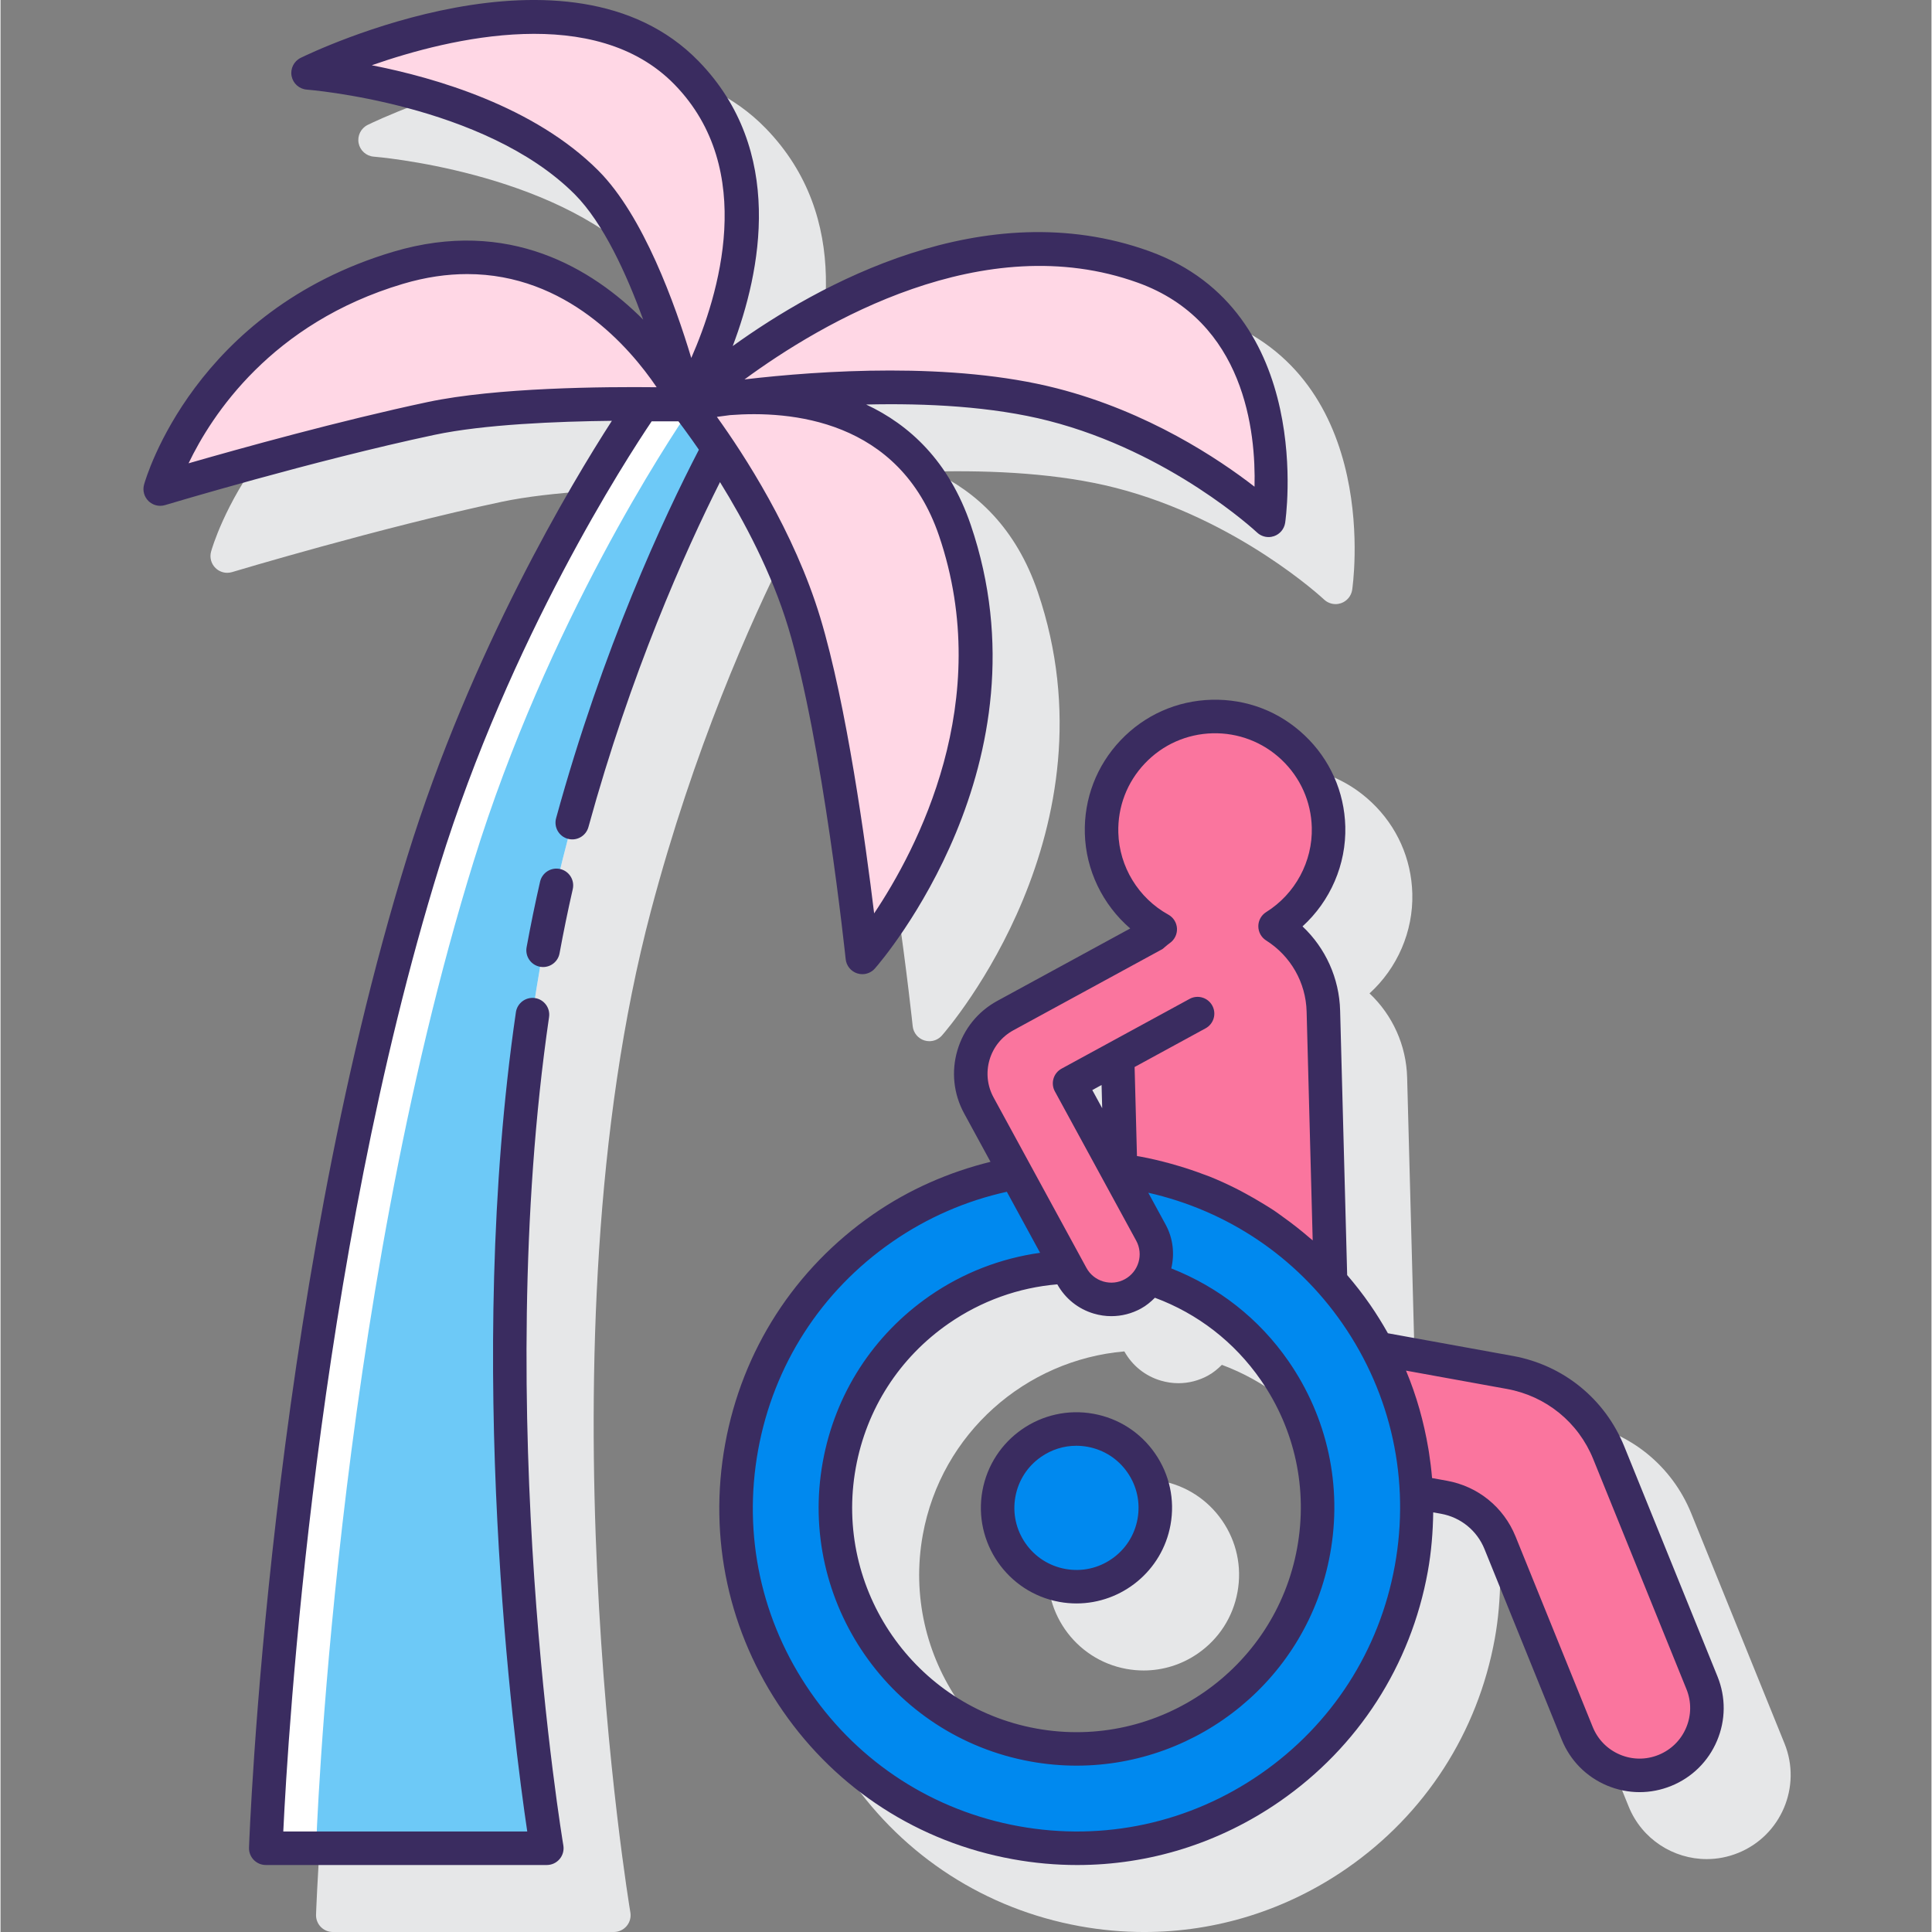 <svg height="461pt" viewBox="-34 0 461 461.249" width="461pt" xmlns="http://www.w3.org/2000/svg"><rect x="-34" y="0" width="461" height="461.249" fill="#808080" stroke="none"/><path d="m391.914 416.246-22.254-54.91c-4.598-11.348-14.539-19.426-26.582-21.613l-29.852-5.418c-1.316-2.336-2.734-4.637-4.281-6.867-1.699-2.457-3.527-4.789-5.445-7.027l-1.68-63.145c-.203-7.711-3.477-14.91-8.98-20.102 6.633-6.035 10.453-14.754 10.215-23.84-.223-8.309-3.664-16.027-9.691-21.742-6.023-5.719-13.812-8.723-22.23-8.52-8.305.219-16.023 3.664-21.742 9.691s-8.746 13.918-8.52 22.227c.234 8.793 4.273 17.02 10.832 22.684l-31.727 17.285c-4.648 2.531-8.031 6.719-9.527 11.797-1.496 5.074-.922 10.43 1.609 15.078l6.246 11.469c-9.883 2.465-19.359 6.641-27.984 12.617-18.715 12.965-31.262 32.445-35.328 54.852-4.066 22.402.836 45.051 13.805 63.766 12.969 18.719 32.449 31.266 54.852 35.328 5.141.934 10.289 1.395 15.406 1.395 17.18 0 33.938-5.207 48.363-15.195 18.715-12.969 31.266-32.449 35.328-54.855.855-4.719 1.227-9.445 1.297-14.152l1.871.344c4.695.852 8.57 4 10.363 8.422l18.438 45.5c3.16 7.793 10.688 12.527 18.617 12.527 2.508 0 5.055-.473 7.516-1.473 10.258-4.141 15.219-15.867 11.066-26.121zm-157.609-93.609c1.898 3.395 4.977 5.875 8.715 6.977 1.383.406 2.793.613 4.195.613 2.434 0 4.844-.609 7.043-1.809 1.277-.695 2.348-1.594 3.328-2.574 10.188 3.781 18.984 10.527 25.305 19.648 8.148 11.758 11.227 25.984 8.672 40.055-2.551 14.078-10.438 26.312-22.191 34.461-11.758 8.148-25.984 11.227-40.059 8.672-29.051-5.27-48.402-33.195-43.129-62.246 4.402-24.285 24.633-41.781 48.121-43.797zm10.711-42.059-2.363-4.336 2.215-1.211zm0 0" fill="#e6e7e8"/><path d="m234.797 398.441c1.379.25 2.754.371 4.125.371 4.602 0 9.086-1.391 12.949-4.066 5.008-3.473 8.367-8.684 9.453-14.684 1.09-6-.223-12.062-3.695-17.074s-8.684-8.367-14.684-9.457c-12.41-2.254-24.281 6-26.527 18.383-2.242 12.383 6 24.281 18.379 26.527zm0 0" fill="#e6e7e8"/><path d="m153.773 131.102c5.734 9.246 12.332 21.605 16.289 34.695 8.238 27.258 13.656 78.676 13.711 79.191.164 1.586 1.254 2.918 2.766 3.402.398.125.809.188 1.211.188 1.133 0 2.234-.484 3.008-1.367 1.73-1.973 42.211-49.07 22.879-105.879-5.195-15.27-14.684-23.941-24.98-28.75 14.328-.336 30.105.441 43.551 3.883 29.191 7.477 49.582 26.48 49.781 26.672.758.711 1.746 1.09 2.75 1.09.434 0 .867-.074 1.289-.215 1.402-.48 2.426-1.691 2.664-3.16.078-.504 7.523-50.496-32.477-64.895-39.391-14.188-79.125 8.055-99.41 22.668 6.742-17.773 12.609-46.676-8.133-68.004-30.879-31.75-92.41-2.086-95.016-.801-1.617.797-2.504 2.578-2.164 4.348.34 1.773 1.828 3.098 3.629 3.234.422.031 42.426 3.418 63.949 24.984 6.852 6.863 12.426 19.137 16.363 29.945-12.133-12.156-32.102-24.426-59.672-16.223-47.383 14.117-59.016 53.883-59.488 55.566-.395 1.406.008 2.914 1.051 3.934.762.742 1.77 1.145 2.801 1.145.387 0 .773-.059 1.152-.168.352-.105 35.469-10.652 64.363-16.781 11.777-2.496 29.254-3.203 42.316-3.344-9.547 14.793-33.559 54.715-48.816 103.957-33.152 107.008-37.766 235.41-37.812 236.695-.035 1.082.371 2.137 1.125 2.914.758.781 1.793 1.223 2.875 1.223h67.098c1.176 0 2.297-.52 3.055-1.422.762-.898 1.086-2.086.891-3.25-.23-1.344-22.527-135.492 4.914-239.141 10.23-38.621 23.73-68.922 32.488-86.336zm0 0" fill="#e6e7e8"/><path d="m372.207 401.75-22.254-54.91c-4.059-10.016-12.961-17.25-23.59-19.18l-31.797-5.766c5.562 10.445 8.863 22.137 9.418 34.363l6.652 1.207c6.02 1.094 11.062 5.188 13.355 10.859l18.441 45.496c3.332 8.223 12.699 12.188 20.926 8.855 8.215-3.336 12.18-12.703 8.848-20.926zm0 0" fill="#fa759e"/><path d="m281.82 241.375c-.227-8.562-4.789-15.988-11.531-20.242 7.875-4.926 13.027-13.742 12.766-23.695-.402-14.965-12.852-26.773-27.816-26.371-14.965.398-26.773 12.852-26.371 27.812.262 9.957 5.879 18.488 14.008 22.984-.617.438-1.188.926-1.762 1.414l-35.219 19.188c-7.668 4.18-10.5 13.785-6.32 21.453l22.164 40.68c2.844 5.223 9.387 7.152 14.613 4.305 5.223-2.844 7.148-9.391 4.301-14.613l-19.418-35.648 11.465-6.242.723 27.133c1.32.172 2.637.273 3.961.512 18.598 3.379 34.512 12.883 46.16 26h.004zm0 0" fill="#fa759e"/><path d="m237.379 280.047c-1.617-.289-3.223-.43-4.828-.625l8.098 14.867c1.938 3.551 1.621 7.691-.395 10.887 27.223 8.602 44.477 36.258 39.242 65.086-5.676 31.27-35.625 52.023-66.898 46.352-31.273-5.676-52.023-35.629-46.352-66.902 4.906-27.043 27.977-46.18 54.348-47.199l-12.199-22.395c-32.359 5.871-59.25 31.102-65.469 65.367-8.012 44.152 21.289 86.438 65.438 94.449 44.152 8.012 86.434-21.289 94.445-65.438 8.016-44.152-21.281-86.438-65.43-94.449zm0 0" fill="#0089ef"/><path d="m241.691 359.988c0 10.395-8.426 18.82-18.82 18.82-10.395 0-18.82-8.426-18.82-18.82s8.426-18.82 18.82-18.82c10.395 0 18.82 8.426 18.82 18.82zm0 0" fill="#0089ef"/><path d="m137.391 107.105c-4.367-6.523-7.586-10.512-7.586-10.512h-10.453s-33.059 46.637-52.383 109.016c-33.375 107.73-37.637 235.645-37.637 235.645h67.098s-22.992-135.148 4.992-240.832c11.656-44.043 27.523-77.336 35.969-93.316zm0 0" fill="#fff"/><path d="m101.418 200.418c11.66-44.039 27.527-77.332 35.973-93.316-3.078-4.598-5.559-7.898-6.77-9.469-4.895 7.148-34 50.977-51.656 107.969-33.375 107.73-37.637 235.645-37.637 235.645h55.098c0 .004-22.992-135.141 4.992-240.828zm0 0" fill="#6dc9f7"/><g fill="#ffd7e5"><path d="m129.801 96.59s-23.203-46.266-68.895-32.652c-45.816 13.648-56.781 52.816-56.781 52.816s35.293-10.629 64.688-16.859c21.594-4.578 60.988-3.305 60.988-3.305zm0 0"/><path d="m129.801 96.59s55.672-52.086 109.059-32.867c37.348 13.441 29.879 60.504 29.879 60.504s-20.918-19.797-51.539-27.637c-36.07-9.238-87.398 0-87.398 0zm0 0"/><path d="m129.801 96.59s49.676-12.199 64.051 30.027c18.809 55.277-22.098 101.957-22.098 101.957s-5.414-51.988-13.863-79.938c-8.398-27.766-28.09-52.047-28.09-52.047zm0 0"/><path d="m129.801 96.59s29.602-48.746 0-79.18c-29.207-30.035-90.383 0-90.383 0s43.617 3.238 66.48 26.145c14.996 15.023 23.902 53.035 23.902 53.035zm0 0"/></g><path d="m375.914 400.246-22.254-54.91c-4.598-11.348-14.535-19.426-26.582-21.613l-29.852-5.418c-1.316-2.336-2.734-4.633-4.281-6.867-1.699-2.457-3.527-4.789-5.445-7.023l-1.68-63.148c-.203-7.711-3.477-14.91-8.98-20.098 6.633-6.035 10.453-14.754 10.215-23.844-.223-8.305-3.664-16.023-9.691-21.742-6.023-5.715-13.816-8.734-22.23-8.52-8.305.219-16.027 3.664-21.742 9.691s-8.746 13.918-8.52 22.227c.234 8.793 4.273 17.02 10.832 22.684l-31.727 17.285c-4.648 2.531-8.031 6.723-9.527 11.801-1.496 5.074-.922 10.43 1.609 15.078l6.289 11.543c-9.895 2.453-19.398 6.566-28.027 12.547-18.715 12.969-31.262 32.445-35.328 54.852-4.066 22.402.836 45.051 13.805 63.766 12.969 18.719 32.449 31.266 54.852 35.328 5.141.934 10.289 1.395 15.402 1.395 17.184 0 33.941-5.203 48.367-15.195 18.715-12.969 31.266-32.449 35.328-54.855.855-4.719 1.227-9.445 1.297-14.148l1.875.34c4.695.852 8.57 4 10.363 8.422l18.438 45.496c2.012 4.969 5.84 8.855 10.773 10.945 2.52 1.062 5.164 1.594 7.816 1.594 2.555 0 5.105-.492 7.543-1.48 4.965-2.012 8.852-5.84 10.941-10.773 2.09-4.938 2.133-10.391.121-15.355zm-157.617-93.621c1.898 3.398 4.98 5.883 8.723 6.988 1.383.406 2.789.613 4.195.609 2.434 0 4.844-.609 7.043-1.809 1.281-.695 2.359-1.602 3.34-2.586 10.188 3.777 18.977 10.543 25.293 19.66 8.148 11.758 11.227 25.984 8.672 40.055-5.27 29.055-33.184 48.414-62.25 43.133-29.051-5.27-48.402-33.195-43.129-62.246 2.551-14.078 10.434-26.312 22.191-34.461 7.809-5.402 16.703-8.566 25.922-9.344zm10.57-47.59.148 5.543-2.363-4.332zm-26.746-6.023c.895-3.027 2.914-5.523 5.68-7.035l35.594-19.391c.195-.109.32-.281.492-.414.422-.359.84-.719 1.301-1.043 1.121-.797 1.754-2.113 1.68-3.484-.078-1.375-.852-2.613-2.062-3.281-7.152-3.953-11.727-11.461-11.941-19.59-.164-6.168 2.082-12.031 6.332-16.508 4.246-4.477 9.984-7.035 16.152-7.199 6.129-.16 12.031 2.082 16.508 6.332 4.473 4.246 7.035 9.977 7.199 16.148.215 8.129-3.957 15.871-10.883 20.203-1.172.73-1.883 2.008-1.883 3.383s.699 2.656 1.863 3.391c5.871 3.707 9.484 10.047 9.668 16.965l1.449 54.645c-.23-.207-.484-.391-.719-.598-2.055-1.777-4.184-3.449-6.395-5.02-.719-.516-1.422-1.055-2.16-1.543-.961-.641-1.949-1.227-2.938-1.828-1.191-.727-2.398-1.422-3.621-2.086-.832-.449-1.66-.91-2.508-1.328-2.07-1.039-4.176-2-6.332-2.863-.445-.176-.898-.32-1.348-.492-1.926-.73-3.879-1.391-5.863-1.98-.648-.195-1.297-.387-1.949-.566-2.414-.66-4.852-1.254-7.348-1.707-.258-.047-.516-.09-.773-.129l-.562-21.254 16.949-9.238c1.938-1.055 2.656-3.488 1.594-5.422-1.055-1.938-3.488-2.66-5.422-1.598l-30.562 16.652c-1.938 1.055-2.656 3.488-1.594 5.426l19.418 35.645c1.789 3.277.574 7.402-2.707 9.191-1.582.867-3.41 1.055-5.152.547-1.734-.512-3.168-1.668-4.031-3.258l-22.164-40.68c-1.508-2.77-1.848-5.969-.961-8.992zm96.758 120.766c-3.684 20.305-15.055 37.957-32.012 49.707-16.961 11.754-37.484 16.191-57.785 12.508-20.305-3.684-37.957-15.051-49.707-32.012-11.754-16.961-16.191-37.484-12.508-57.785 3.684-20.301 15.051-37.953 32.012-49.707 8.398-5.82 17.68-9.828 27.371-11.961l7.938 14.57c-9.367 1.312-18.367 4.75-26.371 10.293-13.512 9.363-22.57 23.426-25.504 39.602-6.059 33.398 16.18 65.492 49.574 71.547 3.699.672 7.383.996 11.016.996 29.168 0 55.148-20.875 60.531-50.566 2.938-16.176-.605-32.527-9.969-46.043-7.023-10.137-16.73-17.688-27.957-22.102.809-3.422.465-7.137-1.348-10.461l-4.145-7.609c18.875 4.281 35.258 15.223 46.352 31.23 11.75 16.973 16.195 37.492 12.512 57.793zm69.547 38.707c-1.254 2.969-3.594 5.27-6.582 6.48-2.984 1.211-6.266 1.188-9.234-.07-2.969-1.258-5.266-3.594-6.48-6.582l-18.434-45.5c-2.832-6.98-8.945-11.945-16.348-13.289l-3.578-.648c-.004-.023-.008-.051-.008-.074-.172-2.059-.43-4.102-.746-6.137-.047-.289-.094-.57-.141-.855-1.074-6.363-2.816-12.598-5.324-18.582l24.094 4.371c9.336 1.695 17.039 7.957 20.602 16.75l22.25 54.91c1.215 2.98 1.188 6.258-.07 9.227zm0 0" fill="#3a2c60"/><path d="m218.797 382.441c1.375.25 2.742.367 4.086.367 10.816 0 20.441-7.738 22.441-18.746 1.09-6-.223-12.062-3.695-17.074s-8.684-8.367-14.684-9.457c-12.402-2.254-24.281 6-26.527 18.383-2.242 12.383 6 24.281 18.379 26.527zm-10.508-25.098c.707-3.895 2.891-7.281 6.145-9.535 2.508-1.738 5.422-2.645 8.41-2.645.887 0 1.781.082 2.676.246 3.895.707 7.281 2.887 9.535 6.145 2.25 3.25 3.105 7.188 2.398 11.082s-2.887 7.285-6.145 9.535c-3.25 2.258-7.184 3.109-11.082 2.402-3.898-.711-7.285-2.891-9.535-6.145-2.254-3.258-3.109-7.188-2.402-11.086zm0 0" fill="#3a2c60"/><path d="m99.609 207.473c-2.141-.492-4.297.855-4.793 3.008-1.164 5.086-2.246 10.355-3.219 15.668-.398 2.172 1.035 4.258 3.211 4.656.246.043.488.066.73.066 1.891 0 3.574-1.348 3.926-3.273.957-5.195 2.016-10.355 3.156-15.332.488-2.156-.859-4.301-3.012-4.793zm0 0" fill="#3a2c60"/><path d="m154.062 149.797c8.238 27.258 13.656 78.676 13.711 79.191.164 1.586 1.254 2.918 2.766 3.402.398.125.809.188 1.211.188 1.133 0 2.234-.484 3.008-1.367 1.73-1.973 42.211-49.07 22.879-105.883-5.195-15.266-14.68-23.938-24.977-28.75 14.328-.336 30.102.441 43.547 3.883 29.191 7.477 49.582 26.48 49.781 26.672.758.711 1.746 1.09 2.75 1.09.434 0 .867-.074 1.289-.215 1.402-.48 2.426-1.691 2.664-3.16.078-.504 7.523-50.496-32.477-64.895-39.395-14.18-79.125 8.059-99.41 22.668 6.742-17.773 12.609-46.676-8.133-68.004-30.883-31.75-92.41-2.082-95.016-.801-1.617.797-2.504 2.582-2.164 4.348.348 1.773 1.832 3.098 3.633 3.23.422.031 42.383 3.379 63.949 24.977 6.848 6.863 12.422 19.129 16.359 29.938-12.129-12.152-32.094-24.414-59.668-16.207-47.387 14.125-59.02 53.891-59.492 55.578-.395 1.406.008 2.914 1.051 3.934.762.742 1.77 1.145 2.801 1.145.387 0 .773-.059 1.152-.168.352-.105 35.469-10.652 64.363-16.781 11.777-2.496 29.25-3.203 42.316-3.344-9.547 14.793-33.559 54.715-48.816 103.957-33.152 107.008-37.766 235.41-37.812 236.695-.035 1.082.371 2.137 1.125 2.914.758.781 1.793 1.223 2.875 1.223h67.098c1.176 0 2.297-.52 3.055-1.422.762-.898 1.086-2.086.891-3.25-.172-1.02-17.199-103.148-3.41-197.773.32-2.184-1.195-4.215-3.383-4.535-2.172-.309-4.215 1.195-4.535 3.383-12.281 84.27-.449 174.344 2.711 195.598h-58.246c1.086-22.789 7.785-135.266 37.277-230.465 16.875-54.473 44.68-97.324 50.668-106.199h6.395c.727.953 1.785 2.379 3.039 4.141.137.191.258.359.398.559.25.352.52.746.785 1.125.215.312.438.625.66.953-8.371 16.133-22.938 47.34-34.09 87.969-.582 2.133.668 4.332 2.801 4.918 2.133.586 4.328-.668 4.918-2.801 10.094-36.781 23.016-65.66 31.41-82.359 5.73 9.25 12.332 21.609 16.293 34.703zm36-21.887c13.438 39.496-5.301 74.922-15.492 90.148-2.02-16.617-6.578-49.805-12.852-70.578-6.238-20.633-18.328-39.125-24.691-47.957.953-.129 2.012-.273 3.145-.418 14.215-1.105 40.402.922 49.891 28.805zm47.445-60.426c25.57 9.207 28.215 35.66 27.875 48.711-8.527-6.613-25.402-17.902-47.188-23.484-12.473-3.191-26.578-4.254-39.828-4.254-13.273 0-25.691 1.066-34.75 2.125 18.449-13.539 57.082-36.352 93.891-23.098zm-182.875-51.906c18.992-6.641 53.43-14.777 72.301 4.621 19.773 20.332 10.512 50.367 3.977 65.262-3.812-12.699-11.422-33.953-22.18-44.73-15.266-15.293-38.824-22.164-54.098-25.152zm13.352 80.406c-20.879 4.43-44.93 11.125-57.09 14.625 5.488-11.465 19.75-33.48 51.16-42.836 5.477-1.633 10.598-2.34 15.375-2.34 23.688 0 38.773 17.5 45.219 27.016-12.539-.141-38.301.062-54.664 3.535zm0 0" fill="#3a2c60"/></svg>